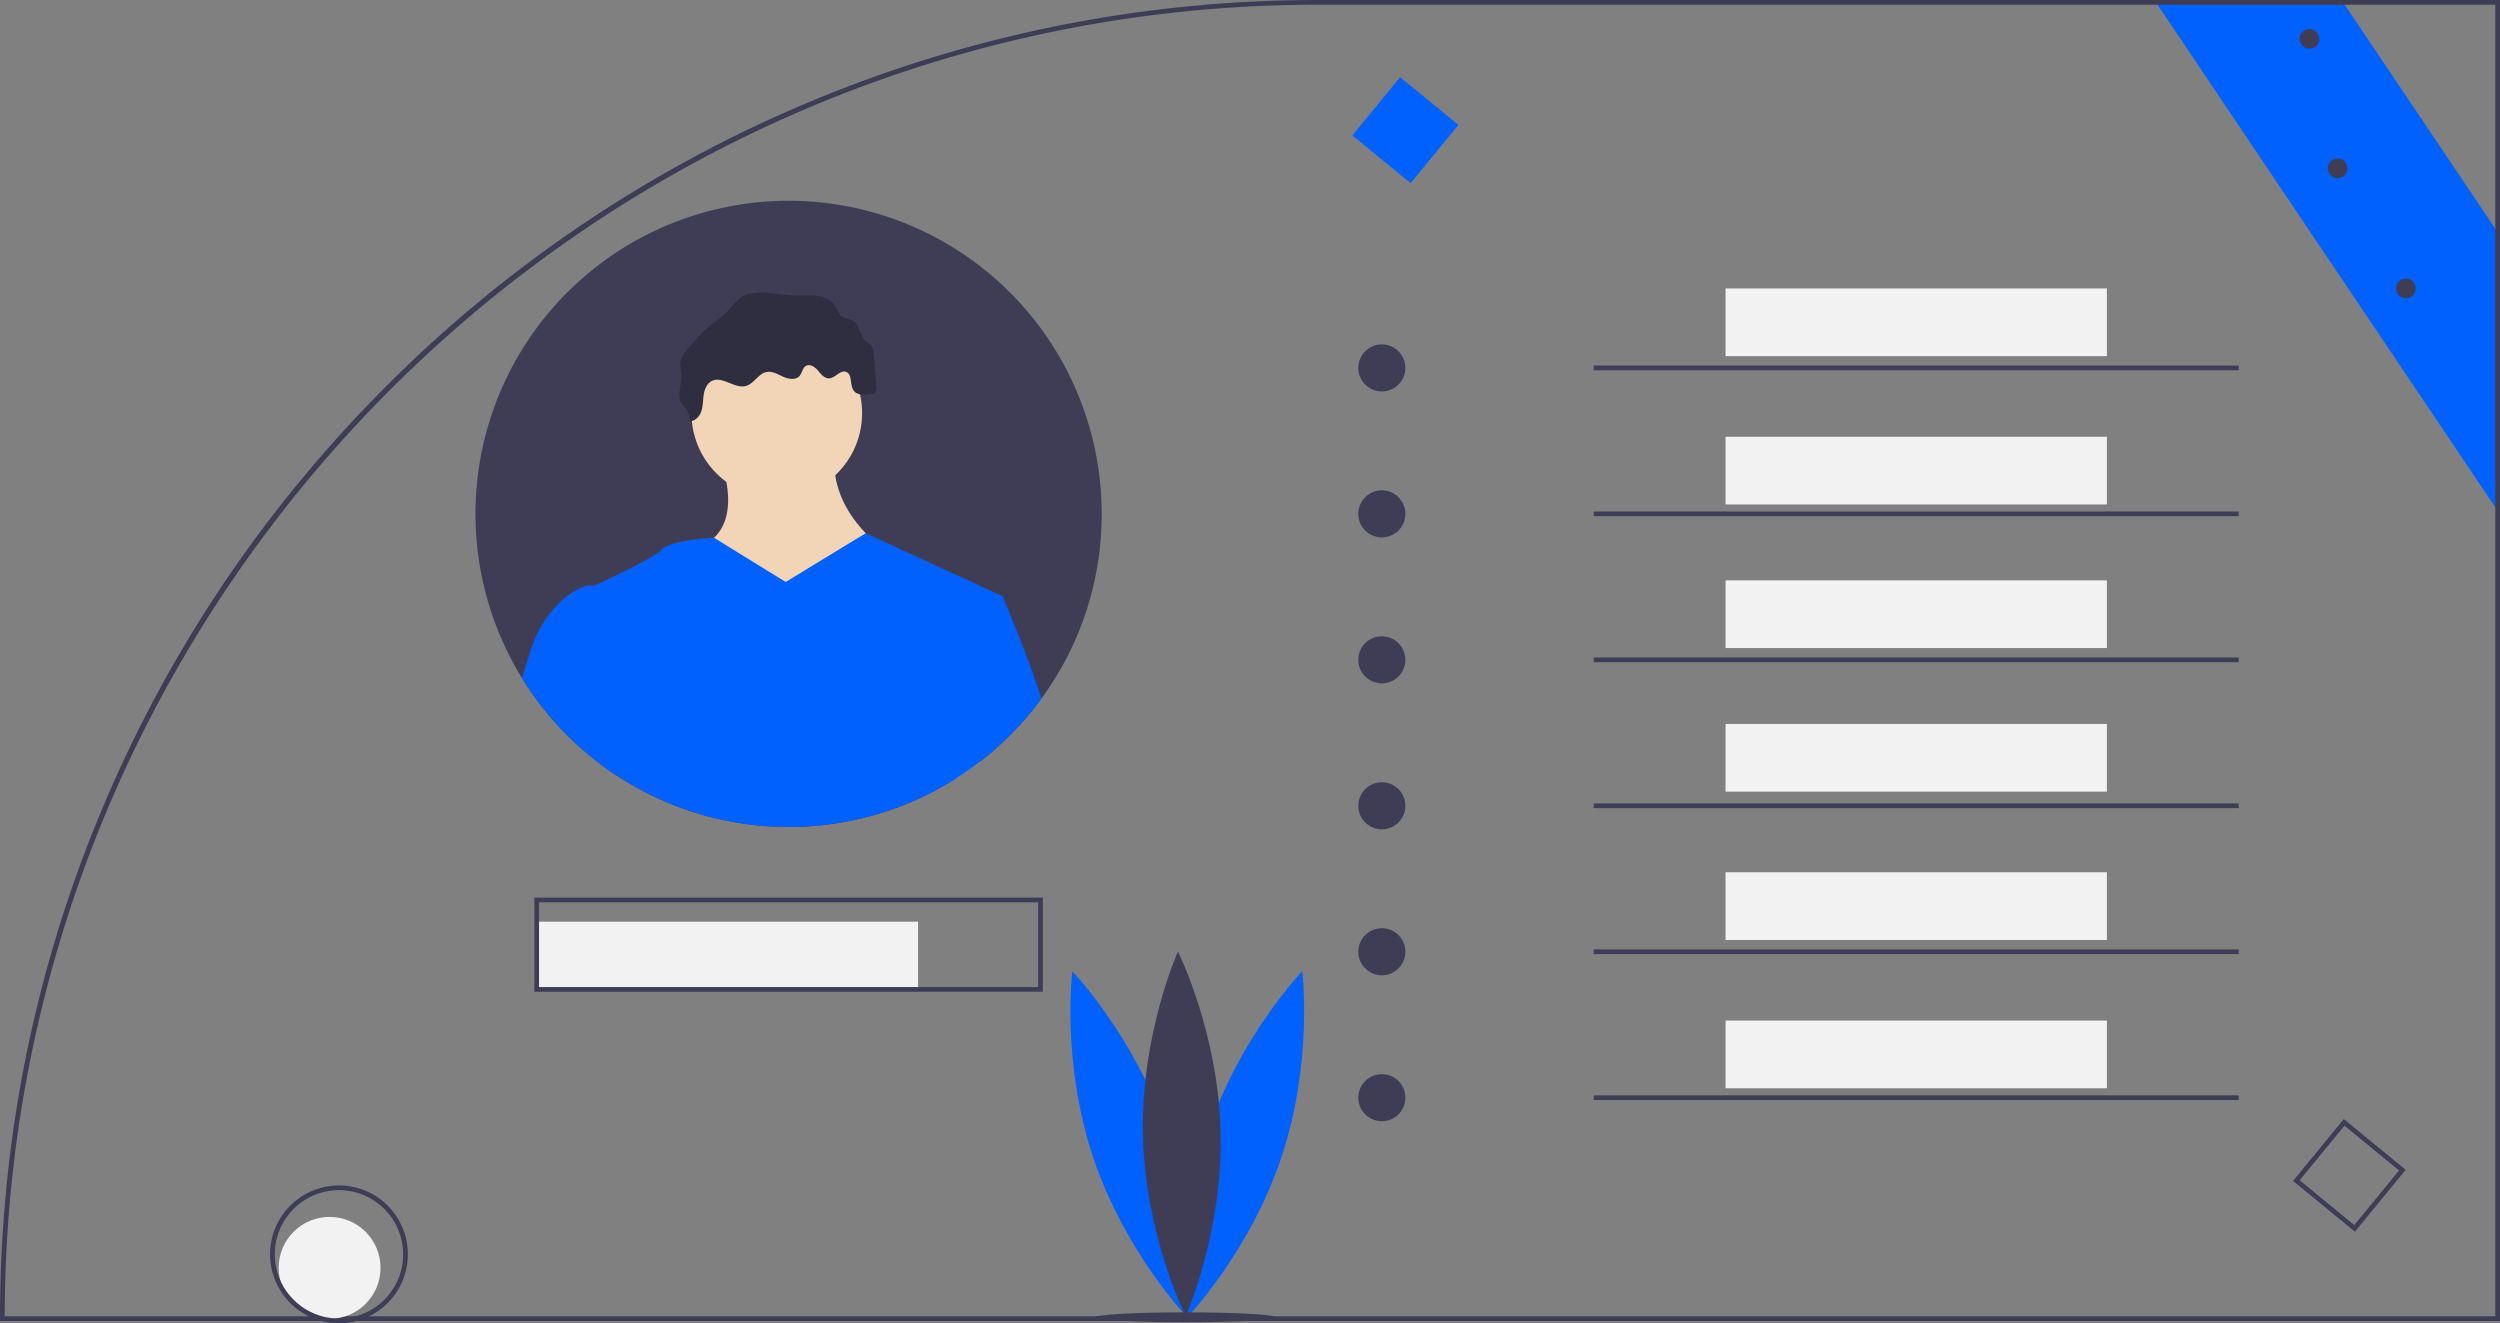 <svg id="e7d24159-a105-4c62-98a5-787fb4a09ca9" data-name="Layer 1" xmlns="http://www.w3.org/2000/svg" width="1061.98"
    height="562.1" viewBox="0 0 1061.98 562.1">
    <rect x="0" y="0" width="1061.98" height="562.1" fill="#808080" stroke="none"/>
    <title>personal_info</title>
    <polygon
        points="1061.98 100.16 1061.98 218.47 1059.98 215.49 916.49 2 915.14 0 994.66 0 996 2 1059.98 97.18 1061.98 100.16"
        fill="#0061FE" />
    <path
        d="M629.15,168.95A558.423,558.423,0,0,0,233.07,333.01q-13.365,13.365-25.7,27.47a556.125,556.125,0,0,0-46.51,61.05q-6.09,9.255-11.8,18.75a560.141,560.141,0,0,0-36.03,70.78q-1.695,3.99-3.31,8.01-8.985,22.155-15.99,44.89a554.274,554.274,0,0,0-22.9,119.48q-1.815,22.665-1.82,45.65v1H1130.99V168.95Zm499.84,559.14H71.01q.03-20.4,1.52-40.43A554.155,554.155,0,0,1,94.99,567.08q6.99-23.01,15.88-45.15a555.155,555.155,0,0,1,39.25-79.02q5.685-9.525,11.79-18.8A558.676,558.676,0,0,1,208.33,362.83c102.4-117.5,253.09-191.88,420.82-191.88h499.84Z"
        transform="translate(-69.01 -168.95)" fill="#3f3d56" />
    <path
        d="M564.603,649.813c13.487,40.59,8.75,78.701,8.75,78.701s-26.603-27.698-40.09-68.288-8.75-78.701-8.75-78.701S551.116,609.223,564.603,649.813Z"
        transform="translate(-69.01 -168.95)" fill="#0061FE" />
    <path
        d="M582.103,649.813c-13.487,40.59-8.75,78.701-8.75,78.701s26.603-27.698,40.09-68.288,8.75-78.701,8.75-78.701S595.59,609.223,582.103,649.813Z"
        transform="translate(-69.01 -168.95)" fill="#0061FE" />
    <path
        d="M587.535,650.252c.904,42.762-14.872,77.777-14.872,77.777S555.422,693.713,554.518,650.95s14.872-77.777,14.872-77.777S586.631,607.49,587.535,650.252Z"
        transform="translate(-69.01 -168.95)" fill="#3f3d56" />
    <ellipse cx="503.645" cy="559.562" rx="38.141" ry="2.093" fill="#3f3d56" />
    <circle cx="140.01" cy="538.572" r="21.641" fill="#f2f2f2" />
    <path
        d="M212.99,672.51a29.3,29.3,0,0,0-29.26,29.27c0,.16,0,.32.01.48a29.329,29.329,0,0,0,16.44,25.83,28.33,28.33,0,0,0,5.37,2,29.348,29.348,0,0,0,14.89,0,28.33,28.33,0,0,0,5.37-2,29.268,29.268,0,0,0-12.82-55.58Zm7.16,55.58a26.841,26.841,0,0,1-7.16.96c-.48,0-.96-.01-1.43-.04h-.01a26.283,26.283,0,0,1-5.71-.92,27.359,27.359,0,0,1-17.85-15.45V712.63a27.26,27.26,0,1,1,32.16,15.46Z"
        transform="translate(-69.01 -168.95)" fill="#3f3d56" />
    <rect x="227.99" y="391.524" width="162" height="28.766" fill="#f2f2f2" />
    <rect x="732.99" y="122.524" width="162" height="28.766" fill="#f2f2f2" />
    <rect x="732.99" y="185.524" width="162" height="28.766" fill="#f2f2f2" />
    <rect x="732.99" y="246.524" width="162" height="28.766" fill="#f2f2f2" />
    <rect x="732.99" y="307.524" width="162" height="28.766" fill="#f2f2f2" />
    <rect x="732.99" y="370.524" width="162" height="28.766" fill="#f2f2f2" />
    <rect x="732.99" y="433.524" width="162" height="28.766" fill="#f2f2f2" />
    <path d="M296,550.24v40H512v-40Zm214,38H298v-36H510Z" transform="translate(-69.01 -168.95)" fill="#3f3d56" />
    <circle cx="586.99" cy="156.29" r="10" fill="#3f3d56" />
    <circle cx="586.99" cy="218.29" r="10" fill="#3f3d56" />
    <circle cx="586.99" cy="280.29" r="10" fill="#3f3d56" />
    <circle cx="586.99" cy="342.29" r="10" fill="#3f3d56" />
    <circle cx="586.99" cy="404.29" r="10" fill="#3f3d56" />
    <circle cx="586.99" cy="466.29" r="10" fill="#3f3d56" />
    <rect x="676.99" y="155.29" width="274" height="2" fill="#3f3d56" />
    <rect x="676.99" y="217.29" width="274" height="2" fill="#3f3d56" />
    <rect x="676.99" y="279.29" width="274" height="2" fill="#3f3d56" />
    <rect x="676.99" y="341.29" width="274" height="2" fill="#3f3d56" />
    <rect x="676.99" y="403.29" width="274" height="2" fill="#3f3d56" />
    <rect x="676.99" y="465.29" width="274" height="2" fill="#3f3d56" />
    <path
        d="M1069.36,692.166l-26.286-21.565,21.565-26.286,26.286,21.565ZM1045.889,670.323l23.194,19.028,19.028-23.194L1064.917,647.129Z"
        transform="translate(-69.01 -168.95)" fill="#3f3d56" />
    <rect x="650" y="208.24" width="32" height="32" transform="translate(224.318 -540.491) rotate(39.365)"
        fill="#0061FE" />
    <path
        d="M537,387.24a132.326,132.326,0,0,1-25.6,78.44c-1.9,2.6-3.89,5.14-5.98,7.59A133.415,133.415,0,0,1,485.72,492.17c-.72.56-1.45,1.12-2.19,1.67q-4.05,3.03-8.33,5.75c-.87.55-1.74,1.09-2.62,1.61q-2.985,1.815-6.08,3.46c-1.01.54-2.03,1.07-3.05,1.58a133.091,133.091,0,0,1-133.15-8.29c-1.04-.68-2.06-1.38-3.07-2.1-1.9-1.34-3.77-2.74-5.59-4.18-1.68-1.32-3.32-2.69-4.93-4.09a133.168,133.168,0,0,1-22.35-25.04q-1.86-2.715-3.6-5.52A133.006,133.006,0,1,1,537,387.24Z"
        transform="translate(-69.01 -168.95)" fill="#3f3d56" />
    <circle cx="329.981" cy="175.494" r="36.234" fill="#F2D5B6" />
    <path
        d="M374.08,361.806s12.078,27.176-4.529,37.744,27.176,54.351,27.176,54.351l48.312-51.332s-25.666-16.607-21.137-43.783Z"
        transform="translate(-69.01 -168.95)" fill="#F2D5B6" />
    <path
        d="M485.72,492.17c-.72.56-1.45,1.12-2.19,1.67q-4.05,3.03-8.33,5.75c-.87.55-1.74,1.09-2.62,1.61l-.37-2.01,3.48-1.81Z"
        transform="translate(-69.01 -168.95)" fill="#F2D5B6" />
    <path
        d="M472.58,501.2c.88-.52,1.75-1.06,2.62-1.61l.03-.4.46-1.81,19.17-75.18-58.11-26.74-33.98,20.7-30.44-18.77s-17.88.65-22.41,5.18c-3.55,3.55-20.96,11.72-28.36,15.1-2.06.94-3.34,1.51-3.34,1.51s1.14,34.26,3.42,72.49c1.82,1.44,3.69,2.84,5.59,4.18,1.01.72,2.03,1.42,3.07,2.1a133.091,133.091,0,0,0,133.15,8.29Z"
        transform="translate(-69.01 -168.95)" fill="#0061FE" />
    <path
        d="M330.3,417.67v80.28c-1.04-.68-2.06-1.38-3.07-2.1-1.9-1.34-3.77-2.74-5.59-4.18-1.68-1.32-3.32-2.69-4.93-4.09a133.168,133.168,0,0,1-22.35-25.04q-1.86-2.715-3.6-5.52,1.47-4.83,3.3-10.67C301.61,422.2,318.22,417.67,318.22,417.67Z"
        transform="translate(-69.01 -168.95)" fill="#0061FE" />
    <path
        d="M472.58,501.2c.88-.52,1.75-1.06,2.62-1.61q4.275-2.715,8.33-5.75c.74-.55,1.47-1.11,2.19-1.67a133.419,133.419,0,0,0,19.7-18.9c2.09-2.45,4.08-4.99,5.98-7.59-6.15-19.22-16.54-43.48-16.54-43.48l-21.14-1.51s-8.58,68.68-10.27,85.55Z"
        transform="translate(-69.01 -168.95)" fill="#0061FE" />
    <path
        d="M376.775,302.504a68.591,68.591,0,0,1-5.668,4.337,53.882,53.882,0,0,0-6.833,6.787l-2.336,2.616c-1.988,2.226-4.098,4.767-4.014,7.75.031,1.107.371,2.181.505,3.281.529,4.361-2.137,9.155.057,12.961.634,1.1,1.616,1.961,2.315,3.021a7.062,7.062,0,0,1,1.116,4.599c2.358.097,4.292-2.016,5.032-4.258s.64-4.662 1-6.995,1.372-4.802,3.491-5.84c4.522-2.216,9.714,3.545,14.541,2.109,3.37-1.002,5.147-5.18,8.593-5.88,2.466-.501,4.84.964,7.132,2.002s5.382,1.519,7.003-.406c1.073-1.274,1.188-3.317,2.611-4.183,1.706-1.038,3.842.407,5.133,1.93s2.718,3.385,4.714,3.33c2.648-.074,4.676-3.6,7.189-2.763,2.837.944,1.532,5.484,3.253,7.928,1.455,2.067,4.503,1.945,7.007,1.604a2.51,2.51,0,0,0,2.613-3.351l-1.046-13.872a6.698,6.698,0,0,0-.614-2.769c-.728-1.319-2.237-1.988-3.262-3.092-2.156-2.322-2.053-6.392-4.734-8.081-1.392-.877-3.214-.85-4.596-1.743-1.773-1.144-2.344-3.436-3.586-5.141-1.776-2.439-4.88-3.569-7.88-3.88s-6.029.064-9.045-.034c-6.13-.2-12.26-1.925-18.42-.915C382.672,294.436,380.415,298.996,376.775,302.504Z"
        transform="translate(-69.01 -168.95)" fill="#2f2e41" />
    <circle cx="1022.017" cy="122.51" r="4.186" fill="#3f3d56" />
    <circle cx="993.017" cy="71.51" r="4.186" fill="#3f3d56" />
    <circle cx="981.017" cy="16.51" r="4.186" fill="#3f3d56" />
</svg>